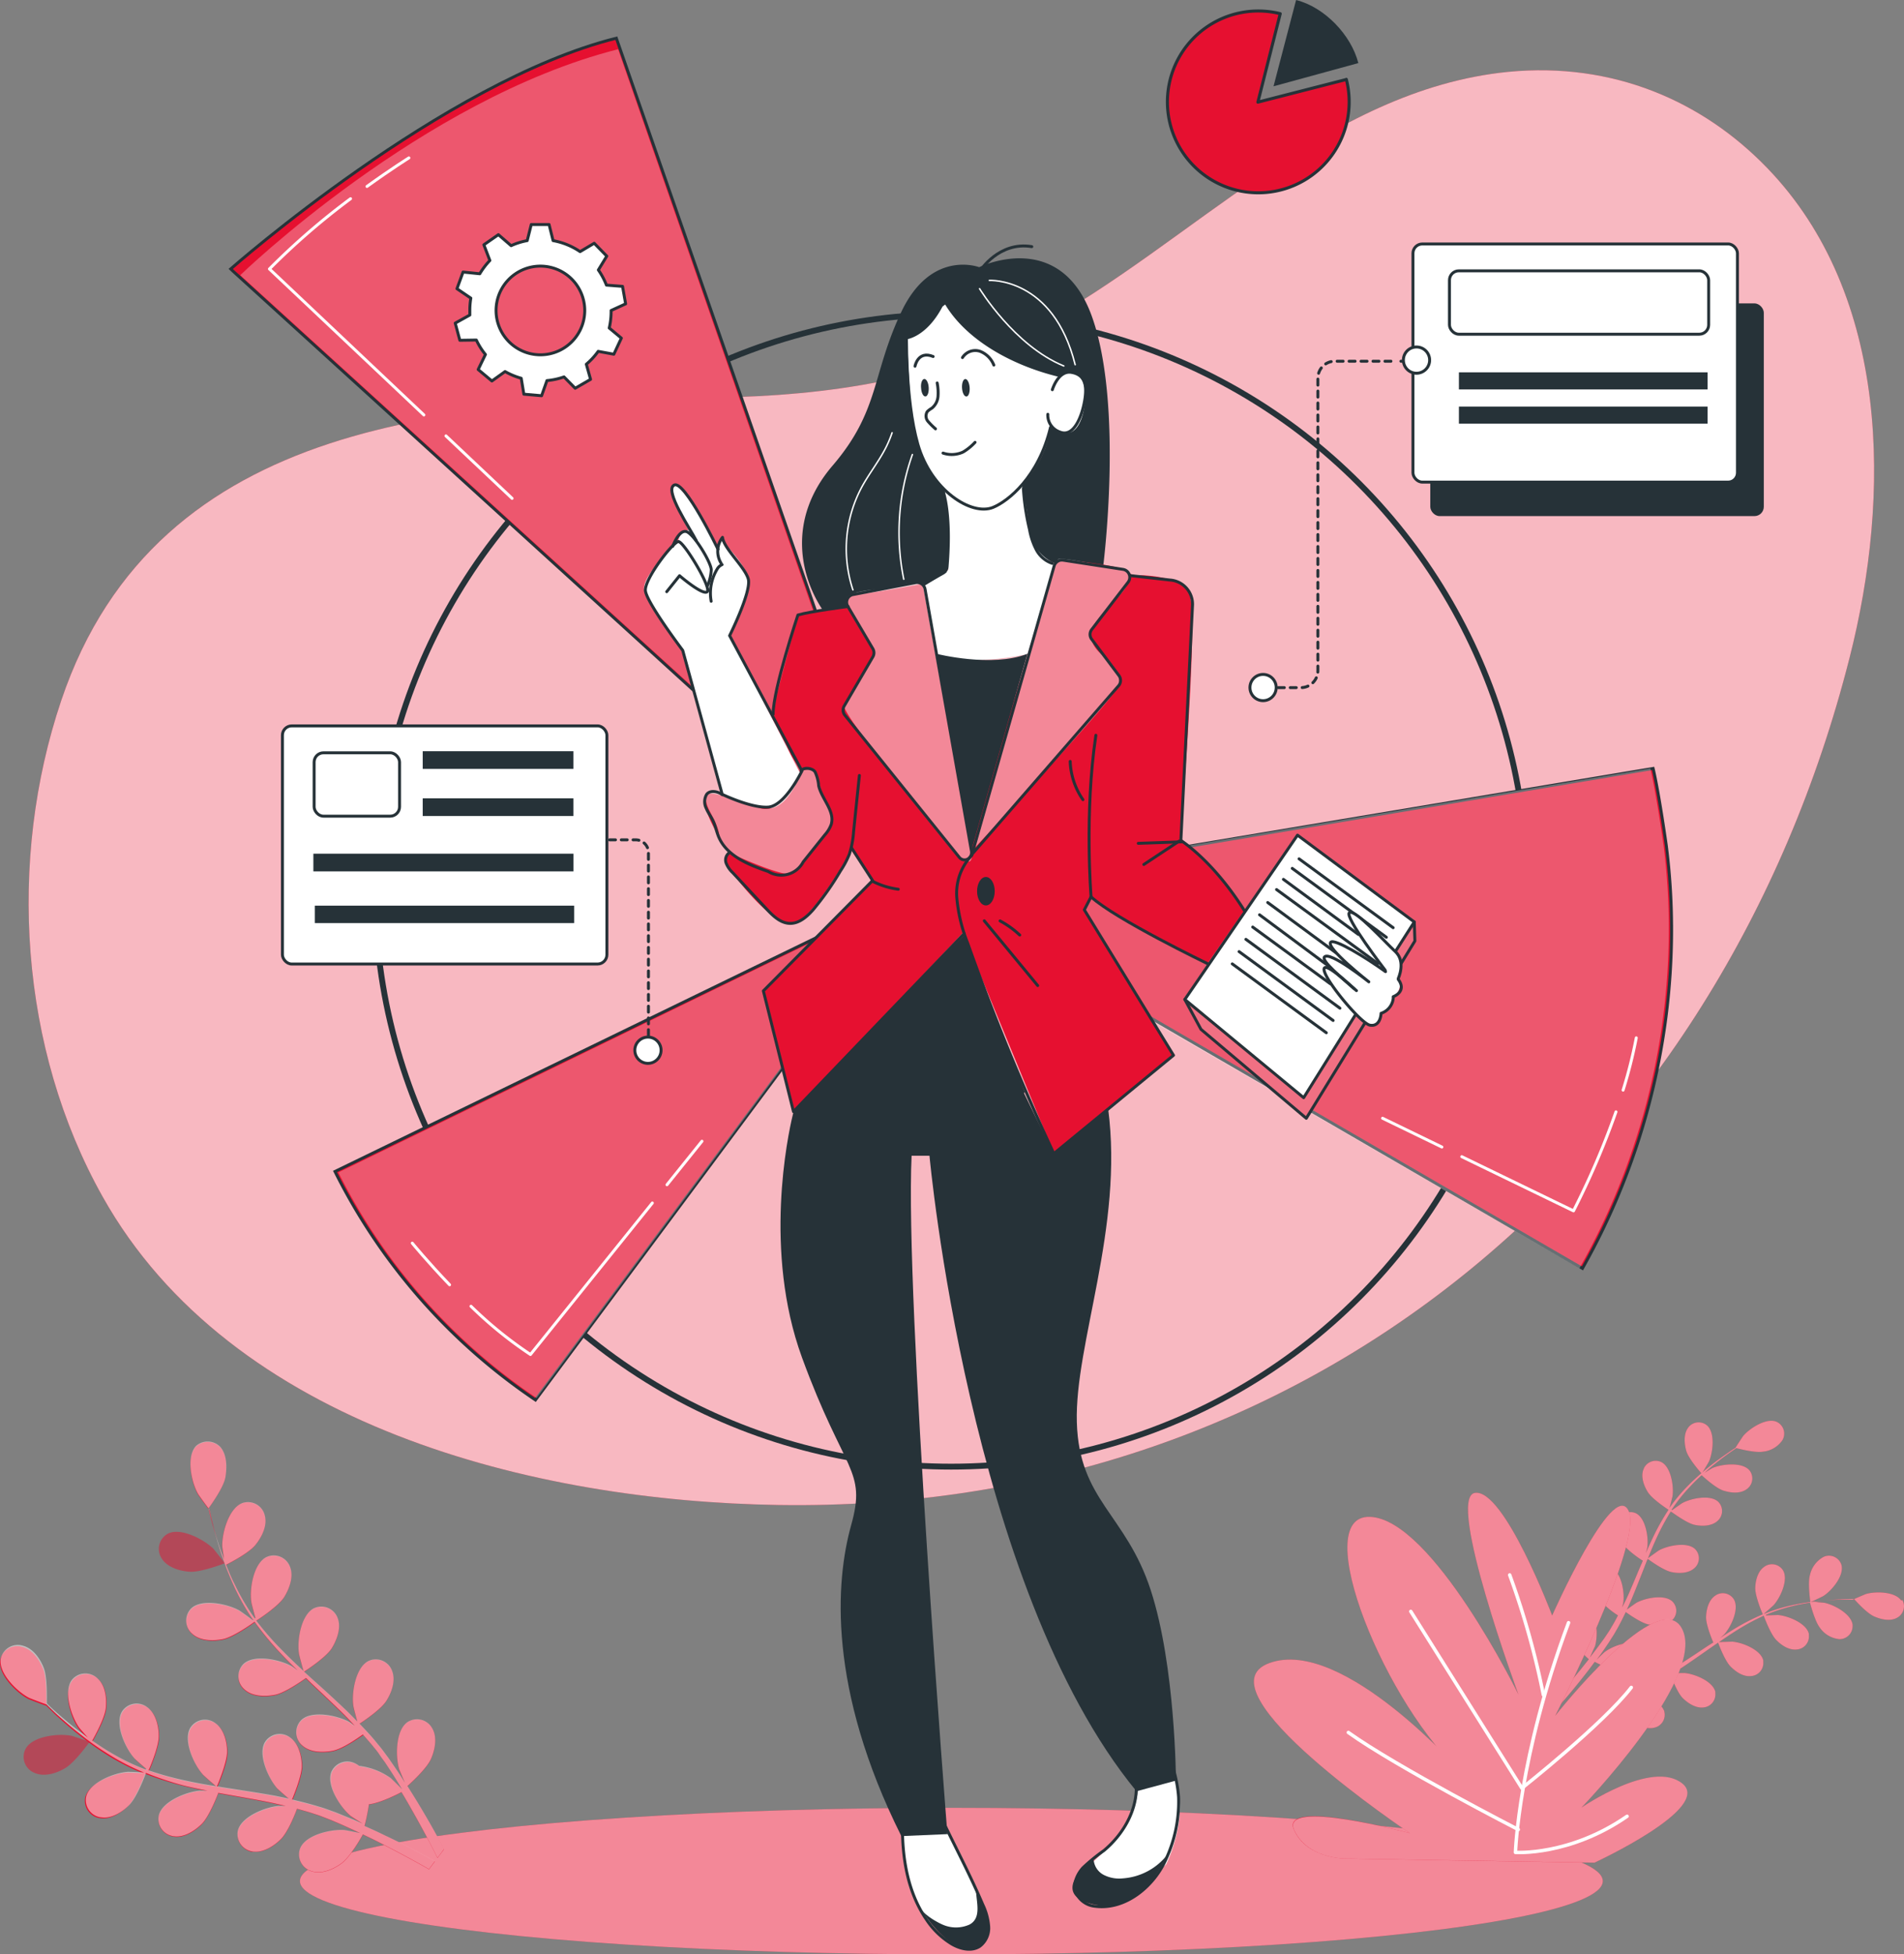 <svg xmlns="http://www.w3.org/2000/svg" width="611.91" height="627.94" viewBox="0 0 611.91 627.94">
  <rect x="0" y="0" width="611.91" height="627.94" fill="#808080" stroke="none"/>
  <g id="Pie_chart-bro" data-name="Pie chart-bro" transform="translate(-61.56 -63.83)">
    <g id="freepik--background-simple--inject-66" transform="translate(70.754 86.415)">
      <path id="Path_3561" data-name="Path 3561" d="M625.922,109.082c-20.687-21.4-49.423-34.073-83.155-30.828C484.274,84,440.774,133.55,391.4,160.175c-31.4,16.939-67.66,22.164-102.918,22.716-82.263,1.46-179.842,5.582-210.768,97.352-17.313,51.418-13.4,111.826,13.3,159.415C132.377,513.4,229.795,537.5,308.245,538.714,477.686,541.359,610.962,429.842,652.45,266.5,665.69,214.531,665.577,150.1,625.922,109.082Z" transform="translate(-67.226 -77.749)" fill="#e61030"/>
      <path id="Path_3562" data-name="Path 3562" d="M625.922,109.082c-20.687-21.4-49.423-34.073-83.155-30.828C484.274,84,440.774,133.55,391.4,160.175c-31.4,16.939-67.66,22.164-102.918,22.716-82.263,1.46-179.842,5.582-210.768,97.352-17.313,51.418-13.4,111.826,13.3,159.415C132.377,513.4,229.795,537.5,308.245,538.714,477.686,541.359,610.962,429.842,652.45,266.5,665.69,214.531,665.577,150.1,625.922,109.082Z" transform="translate(-67.226 -77.749)" fill="#fff" opacity="0.7"/>
    </g>
    <g id="freepik--Floor--inject-66" transform="translate(61.56 520.347)">
      <g id="freepik--floor--inject-66-2" data-name="freepik--floor--inject-66">
        <ellipse id="Ellipse_228" data-name="Ellipse 228" cx="209.356" cy="23.543" rx="209.356" ry="23.543" transform="translate(96.395 124.337)" fill="#e61030"/>
        <ellipse id="Ellipse_229" data-name="Ellipse 229" cx="209.356" cy="23.543" rx="209.356" ry="23.543" transform="translate(96.395 124.337)" fill="#fff" opacity="0.5"/>
        <path id="Path_3563" data-name="Path 3563" d="M481.147,402.9c-2.012-2.921-8.389-2.953-11.358-2.061-.26.1-4.219,1.785-4.17,1.817h-3.245a72.15,72.15,0,0,0-7.318.406,76.008,76.008,0,0,0-8.583,1.282,54.915,54.915,0,0,0-9.346,2.839h-.1c.8-.665,2.969-2.612,3.115-2.758,2.126-2.353,4.868-8.113,3.034-11.2a4.186,4.186,0,0,0-5.776-1.314,3.062,3.062,0,0,0-.373.26c-2.012,1.46-2.742,4.462-2.774,6.815,0,2.677,2.223,7.967,2.434,8.356a71.62,71.62,0,0,0-8.827,4.494c-1.623.99-3.245,2-4.868,3.115.682-.584,1.282-1.136,1.347-1.217,2.109-2.353,4.868-8.113,3.034-11.2a4.186,4.186,0,0,0-5.76-1.33l-.373.26c-2.028,1.46-2.742,4.478-2.791,6.815s1.817,6.961,2.32,8.113l-1.9,1.2c-2.986,2-5.939,3.975-8.908,5.857-1.038.665-2.093,1.282-3.245,1.882.6-.535,1.087-.974,1.152-1.055,2.126-2.353,4.868-8.113,3.067-11.244a4.186,4.186,0,0,0-5.76-1.347,3.356,3.356,0,0,0-.389.276c-2.028,1.477-2.742,4.462-2.791,6.831a26.882,26.882,0,0,0,2.223,7.934c-1.087.6-2.19,1.2-3.245,1.736-.746.341-1.428.7-2.223,1.038l-2.255.941c-1.444.535-2.9,1.136-4.381,1.623-1.006.357-1.947.665-2.856,1.006,1.022-.633,3.05-1.947,3.245-2.061a16.225,16.225,0,0,0,4.592-6.815,6.137,6.137,0,0,0,.665-.633,4.2,4.2,0,0,0-.292-5.939l-.341-.276c-2.969-2.028-8.908.26-11.358,2.19-.146.114-1.623,1.525-2.515,2.434.454-.6.909-1.2,1.363-1.834.909-1.266,1.785-2.547,2.71-3.943.422-.681.876-1.379,1.314-2.061s.844-1.46,1.282-2.19c.957-1.72,1.85-3.5,2.71-5.322,1.1.8,5.062,3.57,7.4,4.008s5.4.454,7.269-1.168a4.186,4.186,0,0,0,.633-5.89l-.308-.341c-2.6-2.434-8.827-1.1-11.6.438-.162.1-2.028,1.412-3.034,2.158.487-1.055,1.022-2.19,1.509-3.326,1.347-3.245,2.661-6.588,3.975-9.914.389-1.022.763-2.044,1.217-3.05.389.292,5.014,3.7,7.626,4.235,2.288.487,5.387.471,7.269-1.168a4.186,4.186,0,0,0,.6-5.906l-.292-.325c-2.58-2.418-8.827-1.087-11.6.438-.195.114-2.872,2.028-3.537,2.547.892-2.223,1.817-4.446,2.807-6.6a76.423,76.423,0,0,1,4.527-8.421c.211,0,5,3.716,7.675,4.267,2.288.487,5.371.471,7.269-1.184a4.2,4.2,0,0,0,.6-5.906,2.633,2.633,0,0,0-.292-.325c-2.58-2.418-8.827-1.087-11.585.454-.195.1-2.239,1.541-3.245,2.255l-.146-.13a52.682,52.682,0,0,1,6-7.529c1.2-1.3,2.418-2.466,3.651-3.586.828.763,4.624,4.2,6.993,4.949s5.306,1.055,7.366-.373a4.2,4.2,0,0,0,1.249-5.809,2.7,2.7,0,0,0-.26-.341c-2.288-2.693-8.664-2.028-11.569-.844-.162,0-1.623.925-2.807,1.623l1.623-1.477c2.044-1.72,4.008-3.245,5.776-4.494.99-.714,1.915-1.347,2.791-1.931,1.2.308,6.068,1.541,8.453,1.152a8.616,8.616,0,0,0,6.36-3.732,4.17,4.17,0,0,0-1.541-5.7l-.422-.211c-3.245-1.33-8.616,2.158-10.644,4.576-.178.227-2.547,3.813-2.482,3.829h0c-.844.519-1.752,1.12-2.726,1.817-1.8,1.249-3.813,2.677-5.89,4.365a78.236,78.236,0,0,0-6.49,5.809,54.669,54.669,0,0,0-6.23,7.464v.114c.357-.974,1.055-3.8,1.087-4.024.47-3.115-.454-9.443-3.635-11a4.2,4.2,0,0,0-5.565,2.028,1.341,1.341,0,0,1-.162.422c-.876,2.336.178,5.241,1.444,7.236,1.412,2.255,6.247,5.4,6.636,5.663a74.927,74.927,0,0,0-4.868,8.616c-.828,1.72-1.622,3.488-2.417,5.289.243-.876.438-1.623.454-1.752.471-3.131-.471-9.443-3.634-11.017a4.2,4.2,0,0,0-5.565,2.028,1.339,1.339,0,0,1-.162.422c-.876,2.336.178,5.241,1.444,7.237s5.338,4.868,6.49,5.533c-.26.7-.584,1.363-.876,2.044-1.379,3.245-2.742,6.6-4.17,9.735-.519,1.12-1.055,2.223-1.623,3.245.211-.763.373-1.428.389-1.509.471-3.131-.471-9.459-3.634-11.017a4.186,4.186,0,0,0-5.565,2.028c0,.146-.13.276-.178.422-.876,2.353.195,5.241,1.444,7.237a25.96,25.96,0,0,0,6.23,5.387c-.568,1.12-1.152,2.223-1.769,3.245-.438.714-.811,1.428-1.282,2.109l-1.33,1.979c-.925,1.249-1.85,2.564-2.775,3.764-.633.844-1.249,1.623-1.882,2.45.519-1.12,1.477-3.326,1.623-3.537.941-3,.974-9.395-1.915-11.358a4.186,4.186,0,0,0-5.793,1.184c-.081.13-.162.26-.227.389-1.233,2.174-.633,5.192.325,7.366s5.144,6.1,5.663,6.49l-3.034,3.813c-3.407,4.121-6.377,7.431-8.486,9.735,0,.1-.146.146-.227.227l1.623,1.817c.13-.146.276-.292.406-.454,2.126-2.337,5.03-5.76,8.356-10.011,1.055-1.33,2.158-2.775,3.245-4.283a45.427,45.427,0,0,0,4.868,2.207,30.374,30.374,0,0,0,1.136,8.307c-1.622.535-3.148,1.038-4.624,1.493-5.095,1.622-9.394,2.677-12.429,3.424h-.357l1.72,2.012c2.985-.8,6.944-1.98,11.7-3.521,1.623-.535,3.342-1.136,5.095-1.8.341.6,3.05,5.452,5.143,7.009s4.689,2.677,7.09,1.979a4.2,4.2,0,0,0,3.018-5.111.563.563,0,0,0-.13-.422c-1.331-3.245-7.545-4.689-10.725-4.462-.178,0-2.19.422-3.44.649l2.142-.795c1.444-.552,2.9-1.12,4.462-1.752l2.223-.99c.763-.325,1.525-.746,2.271-1.12,1.752-.909,3.488-1.9,5.208-2.953.487,1.282,2.239,5.809,3.91,7.48s4.251,3.342,6.717,3.018a4.186,4.186,0,0,0,3.764-4.592,3.244,3.244,0,0,0,0-.422c-.811-3.44-6.75-5.792-9.914-6.036-.195,0-2.5,0-3.748.114,1.006-.633,2.044-1.266,3.067-1.947,2.953-1.963,5.857-4.008,8.794-6.068l2.693-1.866c.162.438,2.158,5.841,4.04,7.707s4.235,3.359,6.717,3.018a4.186,4.186,0,0,0,3.764-4.543,4.018,4.018,0,0,0,0-.47c-.811-3.44-6.75-5.776-9.914-6.02-.227,0-3.521.081-4.348.162,1.979-1.363,3.975-2.71,5.987-3.959a71.278,71.278,0,0,1,8.421-4.543c.081.227,2.125,5.857,4.024,7.788s4.251,3.359,6.734,3.05a4.2,4.2,0,0,0,3.748-4.592,4.081,4.081,0,0,0,0-.438c-.811-3.456-6.75-5.776-9.914-6.036-.195,0-2.693.081-3.894.146v-.211a54.879,54.879,0,0,1,9.167-2.953c1.72-.422,3.391-.714,5.014-.957.276,1.071,1.623,6.036,3.1,7.967a8.632,8.632,0,0,0,6.344,3.764,4.186,4.186,0,0,0,4.235-4.154,4.55,4.55,0,0,0,0-.471c-.438-3.521-6.085-6.49-9.184-7.074-.162,0-1.931-.178-3.245-.26l2.207-.308c2.661-.325,5.127-.454,7.285-.568l3.407-.081c.827.941,4.2,4.64,6.49,5.63s5.176,1.623,7.35.406a4.186,4.186,0,0,0,1.7-5.679Z" transform="translate(129.853 -345.189)" fill="#e61030"/>
        <path id="Path_3564" data-name="Path 3564" d="M420.324,386.863s3.862-1.833,4.1-1.98c2.645-1.623,6.8-6.49,5.89-9.995a4.2,4.2,0,0,0-5.208-2.823l-.422.146a8.794,8.794,0,0,0-4.494,5.857C419.4,380.7,420.324,386.847,420.324,386.863Z" transform="translate(161.504 -328.564)" fill="#e61030"/>
        <path id="Path_3565" data-name="Path 3565" d="M395.771,354.69c.8,2.661,4.949,7.285,4.965,7.285s2.207-3.667,2.32-3.91c1.282-2.9,2.044-9.232-.617-11.585a4.186,4.186,0,0,0-5.906.5,2.871,2.871,0,0,0-.26.357C394.846,349.368,395.138,352.45,395.771,354.69Z" transform="translate(146.174 -345.002)" fill="#e61030"/>
        <g id="Group_322" data-name="Group 322" transform="translate(498.883)" opacity="0.5">
          <path id="Path_3566" data-name="Path 3566" d="M420.324,386.863s3.862-1.833,4.1-1.98c2.645-1.623,6.8-6.49,5.89-9.995a4.2,4.2,0,0,0-5.208-2.823l-.422.146a8.794,8.794,0,0,0-4.494,5.857C419.4,380.7,420.324,386.847,420.324,386.863Z" transform="translate(-337.38 -328.564)" fill="#fff"/>
          <path id="Path_3567" data-name="Path 3567" d="M481.147,402.9c-2.012-2.921-8.389-2.953-11.358-2.061-.26.1-4.219,1.785-4.17,1.817h-3.245a72.15,72.15,0,0,0-7.318.406,76.008,76.008,0,0,0-8.583,1.282,54.915,54.915,0,0,0-9.346,2.839h-.1c.8-.665,2.969-2.612,3.115-2.758,2.126-2.353,4.868-8.113,3.034-11.2a4.186,4.186,0,0,0-5.776-1.314,3.062,3.062,0,0,0-.373.26c-2.012,1.46-2.742,4.462-2.774,6.815,0,2.677,2.223,7.967,2.434,8.356a71.62,71.62,0,0,0-8.827,4.494c-1.623.99-3.245,2-4.868,3.115.682-.584,1.282-1.136,1.347-1.217,2.109-2.353,4.868-8.113,3.034-11.2a4.186,4.186,0,0,0-5.76-1.33l-.373.26c-2.028,1.46-2.742,4.478-2.791,6.815s1.817,6.961,2.32,8.113l-1.9,1.2c-2.986,2-5.939,3.975-8.908,5.857-1.038.665-2.093,1.282-3.245,1.882.6-.535,1.087-.974,1.152-1.055,2.126-2.353,4.868-8.113,3.067-11.244a4.186,4.186,0,0,0-5.76-1.347,3.356,3.356,0,0,0-.389.276c-2.028,1.477-2.742,4.462-2.791,6.831a26.882,26.882,0,0,0,2.223,7.934c-1.087.6-2.19,1.2-3.245,1.736-.746.341-1.428.7-2.223,1.038l-2.255.941c-1.444.535-2.9,1.136-4.381,1.623-1.006.357-1.947.665-2.856,1.006,1.022-.633,3.05-1.947,3.245-2.061a16.225,16.225,0,0,0,4.592-6.815,6.137,6.137,0,0,0,.665-.633,4.2,4.2,0,0,0-.292-5.939l-.341-.276c-2.969-2.028-8.908.26-11.358,2.19-.146.114-1.623,1.525-2.515,2.434.454-.6.909-1.2,1.363-1.834.909-1.266,1.785-2.547,2.71-3.943.422-.681.876-1.379,1.314-2.061s.844-1.46,1.282-2.19c.957-1.72,1.85-3.5,2.71-5.322,1.1.8,5.062,3.57,7.4,4.008s5.4.454,7.269-1.168a4.186,4.186,0,0,0,.633-5.89l-.308-.341c-2.6-2.434-8.827-1.1-11.6.438-.162.1-2.028,1.412-3.034,2.158.487-1.055,1.022-2.19,1.509-3.326,1.347-3.245,2.661-6.588,3.975-9.914.389-1.022.763-2.044,1.217-3.05.389.292,5.014,3.7,7.626,4.235,2.288.487,5.387.471,7.269-1.168a4.186,4.186,0,0,0,.6-5.906l-.292-.325c-2.58-2.418-8.827-1.087-11.6.438-.195.114-2.872,2.028-3.537,2.547.892-2.223,1.817-4.446,2.807-6.6a76.423,76.423,0,0,1,4.527-8.421c.211,0,5,3.716,7.675,4.267,2.288.487,5.371.471,7.269-1.184a4.2,4.2,0,0,0,.6-5.906,2.633,2.633,0,0,0-.292-.325c-2.58-2.418-8.827-1.087-11.585.454-.195.1-2.239,1.541-3.245,2.255l-.146-.13a52.682,52.682,0,0,1,6-7.529c1.2-1.3,2.418-2.466,3.651-3.586.828.763,4.624,4.2,6.993,4.949s5.306,1.055,7.366-.373a4.2,4.2,0,0,0,1.249-5.809,2.7,2.7,0,0,0-.26-.341c-2.288-2.693-8.664-2.028-11.569-.844-.162,0-1.623.925-2.807,1.623l1.623-1.477c2.044-1.72,4.008-3.245,5.776-4.494.99-.714,1.915-1.347,2.791-1.931,1.2.308,6.068,1.541,8.453,1.152a8.616,8.616,0,0,0,6.36-3.732,4.17,4.17,0,0,0-1.541-5.7l-.422-.211c-3.245-1.33-8.616,2.158-10.644,4.576-.178.227-2.547,3.813-2.482,3.829h0c-.844.519-1.752,1.12-2.726,1.817-1.8,1.249-3.813,2.677-5.89,4.365a78.236,78.236,0,0,0-6.49,5.809,54.669,54.669,0,0,0-6.23,7.464v.114c.357-.974,1.055-3.8,1.087-4.024.47-3.115-.454-9.443-3.635-11a4.2,4.2,0,0,0-5.565,2.028,1.341,1.341,0,0,1-.162.422c-.876,2.336.178,5.241,1.444,7.236,1.412,2.255,6.247,5.4,6.636,5.663a74.927,74.927,0,0,0-4.868,8.616c-.828,1.72-1.622,3.488-2.417,5.289.243-.876.438-1.623.454-1.752.471-3.131-.471-9.443-3.634-11.017a4.2,4.2,0,0,0-5.565,2.028,1.339,1.339,0,0,1-.162.422c-.876,2.336.178,5.241,1.444,7.237s5.338,4.868,6.49,5.533c-.26.7-.584,1.363-.876,2.044-1.379,3.245-2.742,6.6-4.17,9.735-.519,1.12-1.055,2.223-1.623,3.245.211-.763.373-1.428.389-1.509.471-3.131-.471-9.459-3.634-11.017a4.186,4.186,0,0,0-5.565,2.028c0,.146-.13.276-.178.422-.876,2.353.195,5.241,1.444,7.237a25.96,25.96,0,0,0,6.23,5.387c-.568,1.12-1.152,2.223-1.769,3.245-.438.714-.811,1.428-1.282,2.109l-1.33,1.979c-.925,1.249-1.85,2.564-2.775,3.764-.633.844-1.249,1.623-1.882,2.45.519-1.12,1.477-3.326,1.623-3.537.941-3,.974-9.395-1.915-11.358a4.186,4.186,0,0,0-5.793,1.184c-.081.13-.162.26-.227.389-1.233,2.174-.633,5.192.325,7.366s5.144,6.1,5.663,6.49l-3.034,3.813c-3.407,4.121-6.377,7.431-8.486,9.735,0,.1-.146.146-.227.227l1.623,1.817c.13-.146.276-.292.406-.454,2.126-2.337,5.03-5.76,8.356-10.011,1.055-1.33,2.158-2.775,3.245-4.283a45.427,45.427,0,0,0,4.868,2.207,30.374,30.374,0,0,0,1.136,8.307c-1.622.535-3.148,1.038-4.624,1.493-5.095,1.622-9.394,2.677-12.429,3.424h-.357l1.72,2.012c2.985-.8,6.944-1.98,11.7-3.521,1.623-.535,3.342-1.136,5.095-1.8.341.6,3.05,5.452,5.143,7.009s4.689,2.677,7.09,1.979a4.2,4.2,0,0,0,3.018-5.111.563.563,0,0,0-.13-.422c-1.331-3.245-7.545-4.689-10.725-4.462-.178,0-2.19.422-3.44.649l2.142-.795c1.444-.552,2.9-1.12,4.462-1.752l2.223-.99c.763-.325,1.525-.746,2.271-1.12,1.752-.909,3.488-1.9,5.208-2.953.487,1.282,2.239,5.809,3.91,7.48s4.251,3.342,6.717,3.018a4.186,4.186,0,0,0,3.764-4.592,3.244,3.244,0,0,0,0-.422c-.811-3.44-6.75-5.792-9.914-6.036-.195,0-2.5,0-3.748.114,1.006-.633,2.044-1.266,3.067-1.947,2.953-1.963,5.857-4.008,8.794-6.068l2.693-1.866c.162.438,2.158,5.841,4.04,7.707s4.235,3.359,6.717,3.018a4.186,4.186,0,0,0,3.764-4.543,4.018,4.018,0,0,0,0-.47c-.811-3.44-6.75-5.776-9.914-6.02-.227,0-3.521.081-4.348.162,1.979-1.363,3.975-2.71,5.987-3.959a71.278,71.278,0,0,1,8.421-4.543c.081.227,2.125,5.857,4.024,7.788s4.251,3.359,6.734,3.05a4.2,4.2,0,0,0,3.748-4.592,4.081,4.081,0,0,0,0-.438c-.811-3.456-6.75-5.776-9.914-6.036-.195,0-2.693.081-3.894.146v-.211a54.879,54.879,0,0,1,9.167-2.953c1.72-.422,3.391-.714,5.014-.957.276,1.071,1.623,6.036,3.1,7.967a8.632,8.632,0,0,0,6.344,3.764,4.186,4.186,0,0,0,4.235-4.154,4.55,4.55,0,0,0,0-.471c-.438-3.521-6.085-6.49-9.184-7.074-.162,0-1.931-.178-3.245-.26l2.207-.308c2.661-.325,5.127-.454,7.285-.568l3.407-.081c.827.941,4.2,4.64,6.49,5.63s5.176,1.623,7.35.406a4.186,4.186,0,0,0,1.7-5.679Z" transform="translate(-369.03 -345.189)" fill="#fff"/>
          <path id="Path_3568" data-name="Path 3568" d="M395.771,354.69c.8,2.661,4.949,7.285,4.965,7.285s2.207-3.667,2.32-3.91c1.282-2.9,2.044-9.232-.617-11.585a4.186,4.186,0,0,0-5.906.5,2.871,2.871,0,0,0-.26.357C394.846,349.368,395.138,352.45,395.771,354.69Z" transform="translate(-352.709 -345.002)" fill="#fff"/>
        </g>
        <path id="Path_3569" data-name="Path 3569" d="M405.775,398.87s-15.447-40.856-24.825-39.4,14,64.8,14,64.8-27.68-56.464-47.751-57.1,5.419,61.657,30.2,82.879c0,0-38.779-44.539-62.5-35.907s45.172,54.663,45.172,54.663S318.385,457.46,322.75,467.6,341.036,477,341.036,477l78.3,1.3s38.049-17.523,28.265-25.425-32.451,7.74-32.451,7.74,39.476-40.872,32.613-56.9-41.018,27.389-41.018,27.389,28.573-55.864,23.527-65.973S405.775,398.87,405.775,398.87Z" transform="translate(93.059 -336.32)" fill="#e61030"/>
        <path id="Path_3570" data-name="Path 3570" d="M405.775,398.87s-15.447-40.856-24.825-39.4,14,64.8,14,64.8-27.68-56.464-47.751-57.1,5.419,61.657,30.2,82.879c0,0-38.779-44.539-62.5-35.907s45.172,54.663,45.172,54.663-41.991-11.358-37.2-.99c4.592,9.995,18.189,9.167,18.189,9.167l78.3,1.3s38.049-17.523,28.265-25.425-32.451,7.74-32.451,7.74,39.476-40.872,32.613-56.9-41.034,27.389-41.034,27.389,28.573-55.864,23.527-65.973S405.775,398.87,405.775,398.87Z" transform="translate(93.059 -336.32)" fill="#fff" opacity="0.5"/>
        <path id="Path_3571" data-name="Path 3571" d="M378.8,385.16c-16.1,43.03-17.069,73.809-17.069,73.809s17.377,1.2,35.874-11.6" transform="translate(125.308 -320.306)" fill="none" stroke="#fff" stroke-linecap="round" stroke-linejoin="round" stroke-width="1.114"/>
        <path id="Path_3572" data-name="Path 3572" d="M371.412,414.229A260.07,260.07,0,0,0,360.59,375.71" transform="translate(124.599 -326.189)" fill="none" stroke="#fff" stroke-linecap="round" stroke-linejoin="round" stroke-width="1.114"/>
        <path id="Path_3573" data-name="Path 3573" d="M341,382.93l35.7,56.789s26.09-20.606,35.161-32.37" transform="translate(112.403 -321.694)" fill="none" stroke="#fff" stroke-linecap="round" stroke-linejoin="round" stroke-width="1.114"/>
        <path id="Path_3574" data-name="Path 3574" d="M383.245,438.085S344.3,418.112,328.63,406.9" transform="translate(104.702 -306.772)" fill="none" stroke="#fff" stroke-linecap="round" stroke-linejoin="round" stroke-width="1.114"/>
        <path id="Path_3575" data-name="Path 3575" d="M124.547,350.832c-3.245,3.456-1.428,11.78.665,15.414.178.325,3.521,4.949,3.57,4.868h.1c.292,1.363.584,2.71.957,4.251.714,2.807,1.623,5.955,2.661,9.362a103.566,103.566,0,0,0,4.17,10.79A72.9,72.9,0,0,0,143,406.761a.664.664,0,0,1,0,.146c-1.087-.86-4.219-3.1-4.494-3.245-3.651-2.077-11.958-3.894-15.414-.681a5.582,5.582,0,0,0,0,7.9l.422.373c2.482,2.19,6.588,2.255,9.735,1.623,3.472-.7,9.735-5.225,10.173-5.582a96.421,96.421,0,0,0,8.4,10.141c1.752,1.85,3.57,3.683,5.419,5.5-.957-.714-1.833-1.33-1.963-1.4-3.683-2.061-11.958-3.894-15.414-.681a5.565,5.565,0,0,0-.1,7.869l.454.406c2.5,2.207,6.588,2.255,9.735,1.623s8.47-4.381,9.9-5.387L162,427.448c3.44,3.245,6.912,6.49,10.173,9.735,1.168,1.152,2.272,2.353,3.342,3.537-.86-.633-1.623-1.136-1.623-1.2-3.651-2.061-11.958-3.894-15.414-.681a5.565,5.565,0,0,0-.081,7.869l.454.406c2.482,2.207,6.588,2.255,9.735,1.623s7.967-4.008,9.735-5.208c1.1,1.249,2.19,2.5,3.245,3.748.681.876,1.379,1.623,2.012,2.6s1.249,1.769,1.866,2.645c1.152,1.72,2.32,3.5,3.391,5.225.73,1.136,1.412,2.288,2.109,3.424-1.136-1.168-3.424-3.424-3.635-3.586a21.71,21.71,0,0,0-10.173-3.959,6.359,6.359,0,0,0-1.038-.681,5.6,5.6,0,0,0-7.626,2.077,3.1,3.1,0,0,0-.26.519c-1.736,4.381,2.921,11.455,6.166,14.149.195.162,2.466,1.623,3.878,2.5l-2.791-1.233-5.89-2.4-3.05-1.1c-1.022-.389-2.126-.681-3.245-1.022-2.5-.746-5.079-1.379-7.723-2.012.665-1.623,3.148-7.658,3.132-10.774s-.99-7.123-3.667-9.086a5.549,5.549,0,0,0-7.8.909c-.13.162-.243.341-.357.5-2.418,4.073,1.152,11.763,3.943,14.911.178.195,2.434,2.223,3.7,3.245-1.623-.325-3.132-.665-4.738-.974-4.64-.827-9.346-1.623-14.035-2.272-1.444-.211-2.888-.471-4.316-.681.26-.6,3.342-7.61,3.245-11.131,0-3.132-.974-7.123-3.651-9.1a5.565,5.565,0,0,0-7.821.925,5.461,5.461,0,0,0-.341.5c-2.418,4.056,1.136,11.763,3.943,14.895.146.276,3.456,3.164,4.316,3.862-3.148-.5-6.279-1.055-9.362-1.72a100.613,100.613,0,0,1-12.3-3.375c.13-.276,3.359-7.577,3.245-11.163,0-3.131-.974-7.139-3.651-9.1a5.565,5.565,0,0,0-7.8.909c-.13.162-.243.341-.357.5-2.4,4.073,1.152,11.78,3.959,14.911.114.243,2.661,2.434,3.845,3.472l-.13.227a71.9,71.9,0,0,1-11.52-5.6c-2.028-1.184-3.927-2.482-5.7-3.7.73-1.3,4.073-7.253,4.381-10.514s-.195-7.188-2.629-9.443a5.565,5.565,0,0,0-7.886,0,2.515,2.515,0,0,0-.389.438c-3.067,3.91-.471,12.023,1.963,15.4.1.211,1.623,1.947,2.823,3.245l-2.418-1.752c-2.839-2.126-5.322-4.251-7.512-6.166-1.233-1.087-2.3-2.093-3.245-3.067,0-1.623.227-8.291-.974-11.277s-3.456-6.312-6.717-7.155a5.565,5.565,0,0,0-6.961,3.683,3.844,3.844,0,0,0-.146.584c-.763,4.641,5.338,10.563,9.07,12.477.325.162,5.663,2.19,5.63,2.125V434l3.083,3.034c2.126,1.915,4.592,4.154,7.4,6.344a97.781,97.781,0,0,0,9.411,6.685,74.02,74.02,0,0,0,11.374,5.792h.146c-1.379-.1-5.241-.292-5.533-.227-4.186.308-12.1,3.359-13.24,7.918a5.614,5.614,0,0,0,4.316,6.636l.568.081c3.245.471,6.734-1.752,8.956-3.975,2.5-2.5,5.192-9.735,5.387-10.319a99.635,99.635,0,0,0,12.494,3.959c2.5.6,5.03,1.12,7.561,1.623h-2.4c-4.2.292-12.12,3.359-13.24,7.934a5.582,5.582,0,0,0,4.3,6.62,1.2,1.2,0,0,1,.568.1c3.245.471,6.734-1.769,8.956-3.991s4.722-8.34,5.289-9.946l2.937.535c4.689.828,9.378,1.623,13.938,2.564,1.623.325,3.245.714,4.754,1.087h-2.093c-4.186.292-12.12,3.359-13.224,7.918a5.6,5.6,0,0,0,4.3,6.636h.568c3.245.471,6.734-1.752,8.956-3.975s4.43-7.756,5.176-9.735c1.623.438,3.245.876,4.738,1.363,1.038.357,2.061.633,3.083,1.055l3.034,1.168c1.931.811,3.878,1.623,5.711,2.5,1.266.568,2.482,1.136,3.7,1.72-1.623-.357-4.738-.957-5.014-.974-4.2-.341-12.494,1.477-14.246,5.89a5.549,5.549,0,0,0,3.245,7.172l.584.178c3.245.957,6.928-.714,9.459-2.564,2.775-2.044,6.49-8.486,6.863-9.281,2,.957,3.991,1.882,5.793,2.839,6.344,3.245,11.5,6.085,15.09,8.113l.357.211,1.915-2.564-.714-.406c-3.667-2.012-8.94-4.868-15.414-7.918-2.028-.99-4.235-1.98-6.49-2.985a64.01,64.01,0,0,0,1.412-6.977c3.553-.325,9.735-3.5,10.449-3.91,1.168,1.915,2.272,3.781,3.245,5.565,3.521,6.149,6.247,11.358,8.113,15.138l.211.422,2.109-2.823c-1.9-3.651-4.592-8.5-8-14.149-1.152-1.947-2.434-4.008-3.781-6.1.7-.6,6.182-5.517,7.561-8.664,1.266-2.872,2.093-6.88.5-9.735a5.582,5.582,0,0,0-7.5-2.45l-.535.308c-3.862,2.677-3.878,11.163-2.661,15.2.114.211,1.152,2.726,1.833,4.283-.552-.844-1.071-1.623-1.623-2.564-1.136-1.72-2.32-3.424-3.586-5.241l-1.947-2.628c-.617-.876-1.4-1.72-2.109-2.612-1.623-2.012-3.472-3.959-5.338-5.906,1.525-.974,6.847-4.592,8.551-7.237s3.115-6.49,1.963-9.605a5.565,5.565,0,0,0-7.009-3.553q-.3.1-.584.227c-4.235,2.061-5.549,10.417-4.868,14.6,0,.26.811,3.245,1.249,4.868-1.12-1.136-2.239-2.3-3.407-3.44-3.407-3.245-6.944-6.49-10.465-9.638l-3.245-2.937c.535-.357,6.961-4.511,8.875-7.48,1.623-2.629,3.115-6.49,1.963-9.589a5.549,5.549,0,0,0-7.042-3.553,3.851,3.851,0,0,0-.552.211c-4.235,2.077-5.549,10.417-4.868,14.6,0,.325,1.152,4.543,1.477,5.614-2.353-2.174-4.673-4.365-6.863-6.62a97.967,97.967,0,0,1-8.356-9.589c.276-.146,6.993-4.462,8.94-7.512,1.623-2.629,3.115-6.49,1.963-9.605a5.565,5.565,0,0,0-7.042-3.537l-.552.211c-4.235,2.061-5.549,10.417-4.868,14.6,0,.292.876,3.488,1.314,5.014l-.243.13a72.242,72.242,0,0,1-6.49-11.017,66.133,66.133,0,0,1-2.726-6.231c1.33-.681,7.383-3.829,9.427-6.393s3.829-6.1,3.034-9.33a5.565,5.565,0,0,0-6.587-4.3l-.6.162c-4.446,1.623-6.652,9.735-6.49,13.938,0,.243.341,2.547.584,4.2-.357-.925-.73-1.882-1.055-2.758-1.184-3.359-2.061-6.49-2.856-9.3-.422-1.623-.763-3.034-1.087-4.381.957-1.347,4.868-6.815,5.387-9.946s.584-7.172-1.623-9.735A5.582,5.582,0,0,0,124.547,350.832Z" transform="translate(-61.56 -342.588)" fill="#e61030"/>
        <g id="Group_323" data-name="Group 323" transform="translate(0.181 6.645)" opacity="0.5">
          <path id="Path_3576" data-name="Path 3576" d="M114.244,377.265s-3.5-4.494-3.764-4.738c-3.034-2.937-10.514-6.912-14.6-4.738a5.565,5.565,0,0,0-2.142,7.594c.1.162.195.341.308.5,1.833,2.758,5.76,3.91,8.892,4.105C106.52,380.251,114.244,377.265,114.244,377.265Z" transform="translate(-42.156 -338.153)" fill="#e61030"/>
          <path id="Path_3577" data-name="Path 3577" d="M124.478,350.721c-3.245,3.456-1.428,11.78.681,15.414.162.325,3.521,4.949,3.57,4.868h0c.292,1.363.584,2.71.957,4.251.714,2.807,1.623,5.955,2.661,9.378a103.407,103.407,0,0,0,4.186,10.774,71.571,71.571,0,0,0,6.328,11.244.585.585,0,0,1,0,.146c-1.087-.86-4.2-3.1-4.478-3.245-3.667-2.061-11.958-3.894-15.414-.681a5.581,5.581,0,0,0,0,7.9l.422.373c2.5,2.19,6.588,2.255,9.735,1.623,3.472-.7,9.735-5.225,10.173-5.581a100.6,100.6,0,0,0,8.4,10.141c1.752,1.866,3.57,3.683,5.436,5.5-.974-.714-1.85-1.33-1.979-1.4-3.667-2.061-11.958-3.894-15.414-.681a5.565,5.565,0,0,0,0,7.869,5.2,5.2,0,0,0,.438.406c2.5,2.207,6.6,2.255,9.735,1.623s8.486-4.381,9.914-5.387c.714.681,1.412,1.4,2.142,2.077,3.44,3.245,6.912,6.49,10.173,9.735,1.152,1.152,2.255,2.353,3.342,3.537l-1.7-1.2c-3.667-2.061-11.958-3.894-15.414-.681a5.565,5.565,0,0,0-.1,7.869l.454.406c2.5,2.207,6.588,2.255,9.735,1.623s7.967-4.024,9.638-5.225c1.1,1.249,2.207,2.5,3.245,3.748.681.876,1.379,1.623,2.012,2.6s1.249,1.769,1.882,2.645c1.136,1.72,2.32,3.5,3.391,5.225.714,1.136,1.412,2.288,2.109,3.424-1.136-1.168-3.44-3.424-3.634-3.586a21.873,21.873,0,0,0-10.19-3.959,5.37,5.37,0,0,0-1.038-.665,5.582,5.582,0,0,0-7.626,2.061,5.151,5.151,0,0,0-.26.519c-1.736,4.381,2.937,11.455,6.182,14.149.178.162,2.45,1.622,3.878,2.5l-2.807-1.233-5.874-2.4-3.067-1.1c-1.006-.389-2.126-.665-3.245-1.022-2.5-.746-5.079-1.379-7.707-2.012.649-1.623,3.132-7.658,3.115-10.757s-.974-7.139-3.651-9.1a5.582,5.582,0,0,0-7.821.909c-.13.162-.243.341-.357.5-2.4,4.073,1.168,11.763,3.959,14.911.178.195,2.434,2.223,3.683,3.245-1.623-.324-3.132-.665-4.738-.974-4.624-.828-9.33-1.541-14.035-2.272-1.444-.211-2.872-.454-4.3-.681.26-.6,3.245-7.61,3.245-11.131,0-3.131-.974-7.123-3.651-9.1a5.549,5.549,0,0,0-7.8.925,5.607,5.607,0,0,0-.357.5c-2.4,4.056,1.152,11.763,3.959,14.911.13.26,3.456,3.148,4.316,3.845-3.245-.5-6.3-1.055-9.378-1.72a100.6,100.6,0,0,1-12.3-3.375c.13-.276,3.375-7.577,3.245-11.163,0-3.132-.974-7.123-3.651-9.1a5.565,5.565,0,0,0-7.821.925,3.245,3.245,0,0,0-.341.487c-2.418,4.073,1.136,11.78,3.943,14.911.13.243,2.661,2.434,3.862,3.472l-.146.227a71.74,71.74,0,0,1-11.5-5.6c-2.028-1.185-3.927-2.483-5.7-3.7.73-1.282,4.056-7.253,4.365-10.514s-.178-7.188-2.629-9.443a5.582,5.582,0,0,0-7.886,0c-.13.13-.26.292-.389.438-2.823,3.78-.13,11.828,2.288,15.268.114.195,1.623,1.931,2.839,3.245l-2.418-1.769c-2.856-2.126-5.322-4.251-7.512-6.149-1.233-1.1-2.32-2.109-3.245-3.067,0-1.623.211-8.307-.974-11.358s-3.472-6.312-6.717-7.155a5.582,5.582,0,0,0-6.977,3.683l-.146.584c-.746,4.64,5.338,10.563,9.086,12.477.308.162,5.646,2.207,5.614,2.126v-.081c.974.99,2,1.979,3.067,3.034,2.126,1.915,4.592,4.154,7.415,6.344a93.182,93.182,0,0,0,9.411,6.685,73.14,73.14,0,0,0,11.488,5.906h.146c-1.379-.1-5.241-.292-5.517-.227-4.2.308-12.12,3.359-13.24,7.934a5.582,5.582,0,0,0,4.3,6.62l.584.081c3.245.471,6.734-1.752,8.94-3.975,2.515-2.5,5.192-9.735,5.387-10.319a99.05,99.05,0,0,0,12.2,4.073c2.482.6,5.014,1.12,7.545,1.623h-2.4c-4.186.308-12.1,3.359-13.224,7.934a5.565,5.565,0,0,0,4.284,6.62,3.67,3.67,0,0,0,.584.1c3.245.471,6.734-1.769,8.956-3.991s4.705-8.34,5.289-9.946l2.937.535c4.673.828,9.362,1.623,13.921,2.564,1.623.341,3.245.73,4.754,1.087h-2.093c-4.186.292-12.1,3.359-13.224,7.918a5.6,5.6,0,0,0,4.3,6.636l.568.1c3.245.454,6.75-1.769,8.956-3.991s4.446-7.756,5.176-9.735c1.623.438,3.245.876,4.738,1.363,1.038.357,2.061.633,3.1,1.055l3.034,1.168c1.915.811,3.862,1.623,5.7,2.5,1.282.568,2.5,1.152,3.716,1.72-1.623-.341-4.754-.957-5.03-.973-4.186-.341-12.477,1.476-14.246,5.89a5.565,5.565,0,0,0,3.245,7.172l.584.195c3.245.941,6.928-.73,9.459-2.58,2.791-2.044,6.49-8.486,6.863-9.281,2.012.957,3.991,1.9,5.792,2.839,6.36,3.245,11.52,6.085,15.09,8.113l.373.211,1.9-2.564-.714-.406c-3.667-2.012-8.94-4.868-15.414-7.9-2.028-1.006-4.235-2-6.49-3a63.276,63.276,0,0,0,1.412-6.977c3.553-.325,9.735-3.5,10.465-3.91,1.152,1.915,2.255,3.78,3.245,5.565,3.521,6.149,6.231,11.358,8.113,15.138l.227.422,2.093-2.823c-1.9-3.651-4.576-8.5-7.983-14.149-1.168-1.947-2.45-4.008-3.781-6.1.681-.6,6.166-5.517,7.545-8.664,1.282-2.872,2.093-6.88.5-9.735a5.565,5.565,0,0,0-7.5-2.434,3.238,3.238,0,0,0-.519.292c-3.878,2.677-3.878,11.163-2.661,15.2.114.211,1.136,2.726,1.817,4.284L190,456.332c-1.136-1.72-2.32-3.424-3.57-5.241l-1.947-2.628c-.633-.876-1.4-1.72-2.109-2.612-1.623-2.012-3.472-3.959-5.338-5.906,1.509-.973,6.831-4.592,8.551-7.237s3.115-6.49,1.963-9.605a5.582,5.582,0,0,0-7.026-3.553l-.568.227c-4.235,2.061-5.565,10.417-4.868,14.6,0,.26.8,3.245,1.233,4.868-1.12-1.136-2.223-2.3-3.407-3.44-3.407-3.245-6.928-6.49-10.465-9.638l-3.245-2.937c.535-.357,6.977-4.511,8.875-7.48,1.623-2.629,3.115-6.49,1.98-9.589a5.565,5.565,0,0,0-7.042-3.553l-.568.211c-4.219,2.077-5.549,10.417-4.868,14.6,0,.325,1.152,4.543,1.477,5.614-2.336-2.174-4.657-4.365-6.847-6.62a93.813,93.813,0,0,1-8.356-9.589c.26-.146,6.977-4.462,8.94-7.512,1.623-2.629,3.115-6.49,1.963-9.605a5.581,5.581,0,0,0-7.058-3.537l-.535.211c-4.235,2.061-5.565,10.417-4.868,14.6,0,.292.876,3.5,1.3,5.03l-.227.114a72.336,72.336,0,0,1-6.49-11.017c-1.071-2.093-1.915-4.186-2.726-6.23,1.33-.682,7.4-3.829,9.443-6.393s3.829-6.1,3.018-9.33a5.549,5.549,0,0,0-6.588-4.284,4.12,4.12,0,0,0-.6.162c-4.43,1.623-6.636,9.735-6.49,13.921,0,.243.341,2.547.584,4.219-.341-.941-.714-1.9-1.038-2.775-1.2-3.359-2.077-6.49-2.856-9.3-.422-1.623-.779-3.018-1.087-4.381.957-1.347,4.868-6.815,5.387-9.946s.568-7.172-1.623-9.735A5.6,5.6,0,0,0,124.478,350.721Z" transform="translate(-61.671 -349.285)" fill="#fff"/>
          <path id="Path_3578" data-name="Path 3578" d="M79.48,418.119c3.245-1.817,7.983-8.551,8-8.551s-5.436-1.785-5.76-1.882c-4.154-.86-12.575,0-14.846,4.154a5.549,5.549,0,0,0,2.353,7.5l.568.26C72.86,420.942,76.771,419.741,79.48,418.119Z" transform="translate(-58.827 -313.115)" fill="#e61030"/>
        </g>
      </g>
    </g>
    <g id="freepik--Stats--inject-66" transform="translate(135.71 63.83)">
      <circle id="Ellipse_230" data-name="Ellipse 230" cx="185.148" cy="185.148" r="185.148" transform="translate(46.388 100.938)" fill="none" stroke="#263238" stroke-linecap="round" stroke-linejoin="round" stroke-width="1.888"/>
      <g id="freepik--stats--inject-66-2" data-name="freepik--stats--inject-66" transform="translate(0 12.266)">
        <path id="Path_3579" data-name="Path 3579" d="M314.372,240,192.341,403.974a192.012,192.012,0,0,1-64.431-73.42Z" transform="translate(-94.405 33.577)" fill="#e61030" stroke="#263238" stroke-miterlimit="10" stroke-width="0.944"/>
        <path id="Path_3580" data-name="Path 3580" d="M312.868,240.74l-120.6,162.141A189.838,189.838,0,0,1,128.58,330.4Z" transform="translate(-93.987 34.037)" fill="#fff" opacity="0.3"/>
        <line id="Line_39" data-name="Line 39" y1="13.986" x2="11.244" transform="translate(140.204 354.412)" fill="none" stroke="#fff" stroke-linecap="round" stroke-linejoin="round" stroke-width="0.944"/>
        <path id="Path_3581" data-name="Path 3581" d="M154.85,335.231a130.042,130.042,0,0,0,19.114,15.5l39.168-48.676" transform="translate(-77.633 72.205)" fill="none" stroke="#fff" stroke-linecap="round" stroke-linejoin="round" stroke-width="0.944"/>
        <path id="Path_3582" data-name="Path 3582" d="M143.22,310s4.868,5.955,11.991,13.386" transform="translate(-84.873 77.154)" fill="none" stroke="#fff" stroke-linecap="round" stroke-linejoin="round" stroke-width="0.944"/>
        <path id="Path_3583" data-name="Path 3583" d="M484.142,267.24a221.575,221.575,0,0,1-28.654,109.392L245.71,254.941,478.2,216c1.9,8.015,4.235,24.744,4.235,24.744a211.268,211.268,0,0,1,1.7,26.5Z" transform="translate(-21.069 18.636)" fill="#e61030" stroke="#263238" stroke-miterlimit="10" stroke-width="0.944"/>
        <path id="Path_3584" data-name="Path 3584" d="M483.919,267.24A221.574,221.574,0,0,1,455.2,376.632L244.61,254.941,478,216c1.9,8.015,4.251,24.744,4.251,24.744a213.985,213.985,0,0,1,1.671,26.5Z" transform="translate(-21.754 18.636)" fill="#fff" opacity="0.3"/>
        <path id="Path_3585" data-name="Path 3585" d="M383.05,286.143a151.35,151.35,0,0,0,4.235-16.793" transform="translate(64.431 51.848)" fill="none" stroke="#fff" stroke-linecap="round" stroke-linejoin="round" stroke-width="0.944"/>
        <path id="Path_3586" data-name="Path 3586" d="M351.1,298.408l35.907,17.41A259.987,259.987,0,0,0,400.652,284" transform="translate(44.54 60.968)" fill="none" stroke="#fff" stroke-linecap="round" stroke-linejoin="round" stroke-width="0.944"/>
        <line id="Line_40" data-name="Line 40" x2="19.065" y2="9.248" transform="translate(370.183 347.029)" fill="none" stroke="#fff" stroke-linecap="round" stroke-linejoin="round" stroke-width="0.944"/>
        <path id="Path_3587" data-name="Path 3587" d="M231.19,71.39c-55.507,13.856-123.93,74.134-123.93,74.134l.714.7,218.41,198.745Z" transform="translate(-107.26 -71.39)" fill="#e61030" stroke="#263238" stroke-miterlimit="10" stroke-width="0.944"/>
        <path id="Path_3588" data-name="Path 3588" d="M230.591,73.6h-.146c-63,16-121.285,72.544-121.285,72.544l.714.7L323.579,341.3Z" transform="translate(-106.077 -70.014)" fill="#fff" opacity="0.3"/>
        <line id="Line_41" data-name="Line 41" x2="21.255" y2="20.071" transform="translate(69.169 127.791)" fill="none" stroke="#fff" stroke-linecap="round" stroke-linejoin="round" stroke-width="0.944"/>
        <path id="Path_3589" data-name="Path 3589" d="M141,103.18a230.206,230.206,0,0,0-26.074,22.57l49.634,46.908" transform="translate(-102.485 -51.599)" fill="none" stroke="#fff" stroke-linecap="round" stroke-linejoin="round" stroke-width="0.944"/>
        <path id="Path_3590" data-name="Path 3590" d="M147.717,95.1s-5.582,3.488-13.467,9.167" transform="translate(-90.458 -56.63)" fill="none" stroke="#fff" stroke-linecap="round" stroke-linejoin="round" stroke-width="0.944"/>
        <path id="Path_3591" data-name="Path 3591" d="M201.818,135.922l4.673-2.142-.99-5.614-5.176-.406a23.234,23.234,0,0,0-2.6-4.868l2.71-4.446-4.04-4.137L191.855,117a22.716,22.716,0,0,0-8.681-3.537l-1.282-5.176h-5.728l-1.3,5.176a22.343,22.343,0,0,0-5.176,1.623l-4.089-3.537L160.93,114.8l1.931,5.046a23.964,23.964,0,0,0-3.245,4.267l-5.371-.552-1.963,5.354,4.462,3.034a22.934,22.934,0,0,0-.324,3.8v1.623l-4.689,2.6,1.477,5.517,5.306-.081a22.149,22.149,0,0,0,2.921,4.64l-2.336,4.835,4.413,3.683,4.235-3.034a23.088,23.088,0,0,0,5.192,2.158l.844,5.111,5.7.5,1.72-4.868a22.715,22.715,0,0,0,5.484-1.184l3.586,3.651,4.949-2.856-1.363-4.868a22.473,22.473,0,0,0,3.813-4.137l5.03.925,2.418-5.176-3.894-3.245a23.918,23.918,0,0,0,.6-5.614Zm-8.47,0a14.246,14.246,0,1,1-4.167-10.084,14.262,14.262,0,0,1,4.167,10.084Z" transform="translate(-79.576 -48.418)" fill="#fff" stroke="#263238" stroke-linecap="round" stroke-linejoin="round" stroke-width="0.944"/>
      </g>
      <path id="Path_3592" data-name="Path 3592" d="M350.291,88.014,321.864,95.3l7.188-28.427a29.206,29.206,0,1,0,21.239,21.093Z" transform="translate(8.242 -62.476)" fill="#e61030" stroke="#263238" stroke-linecap="round" stroke-linejoin="round" stroke-width="0.98"/>
      <path id="Path_3593" data-name="Path 3593" d="M341.069,84.1c-2.32-9.086-10.9-17.994-20.006-20.266L313.81,91.559Z" transform="translate(21.326 -63.83)" fill="#263238"/>
    </g>
    <g id="freepik--Character--inject-66" transform="translate(268.56 142.859)">
      <g id="freepik--character--inject-66-2" data-name="freepik--character--inject-66">
        <path id="Path_3594" data-name="Path 3594" d="M246.891,214l4.657,23.283s9.735,4.137,29.206,0l9.021-29.027s-8.908-1.493-9.833-25.1l9.2-16.566s3.991,7.058,7.366-.308,7.058-19.324.925-19.617-11.049.909-21.466-4.868-21.174-19.016-21.174-19.016l-14.408,12.883s-4.3,35.891,13.5,49.682c-2.531.487-.617,23.154,1.055,24.046C257.616,210.754,246.891,214,246.891,214Z" transform="translate(-157.518 -106.16)" fill="#fff"/>
        <path id="Path_3595" data-name="Path 3595" d="M241.13,129.09S240.562,151.3,244.78,166,262,189.092,268.956,186.22c4.868-2.012,14.6-9.735,18.448-25.717" transform="translate(-156.786 -102.232)" fill="none" stroke="#263238" stroke-linecap="round" stroke-linejoin="round" stroke-width="0.944"/>
        <path id="Path_3596" data-name="Path 3596" d="M252.115,141.785c.114,1.623.746,2.775,1.428,2.726s1.136-1.347,1.022-2.9-.746-2.775-1.412-2.726S252.018,140.227,252.115,141.785Z" transform="translate(-149.94 -96.138)" fill="#263238"/>
        <path id="Path_3597" data-name="Path 3597" d="M244.012,141.775c.1,1.623.73,2.775,1.412,2.726s1.136-1.347,1.038-2.9-.746-2.775-1.428-2.726S243.849,140.217,244.012,141.775Z" transform="translate(-154.995 -96.144)" fill="#263238"/>
        <path id="Path_3598" data-name="Path 3598" d="M248.564,139.67a16.339,16.339,0,0,1,.26,4.348,5.387,5.387,0,0,1-2,3.764,6.879,6.879,0,0,0-1.444,1.087,2.677,2.677,0,0,0,.243,3.148,23.8,23.8,0,0,0,2.4,2.385" transform="translate(-154.371 -95.645)" fill="none" stroke="#263238" stroke-linecap="round" stroke-linejoin="round" stroke-width="0.944"/>
        <path id="Path_3599" data-name="Path 3599" d="M258.637,151.42a17.361,17.361,0,0,1-3.8,3.1,8.729,8.729,0,0,1-6.49.357" transform="translate(-152.275 -88.33)" fill="none" stroke="#263238" stroke-linecap="round" stroke-linejoin="round" stroke-width="0.944"/>
        <path id="Path_3600" data-name="Path 3600" d="M242.8,137.725s.925-5.127,5.825-3.115" transform="translate(-155.731 -99.087)" fill="none" stroke="#263238" stroke-linecap="round" stroke-linejoin="round" stroke-width="0.944"/>
        <path id="Path_3601" data-name="Path 3601" d="M252.2,135.509a4.868,4.868,0,0,1,5.614-2.028,7.788,7.788,0,0,1,4.462,4.43" transform="translate(-149.879 -99.646)" fill="none" stroke="#263238" stroke-linecap="round" stroke-linejoin="round" stroke-width="0.944"/>
        <path id="Path_3602" data-name="Path 3602" d="M270.563,143.158s1.9-6.3,6.149-5.565,5.111,3.959,4.235,9.07-3.5,11.861-7.9,10.108a5.727,5.727,0,0,1-3.943-5.711" transform="translate(-139.36 -96.975)" fill="none" stroke="#263238" stroke-linecap="round" stroke-linejoin="round" stroke-width="0.944"/>
        <path id="Path_3603" data-name="Path 3603" d="M264.26,160.53a77.688,77.688,0,0,0,1.98,13.224,22.586,22.586,0,0,0,2.174,6.49,9.021,9.021,0,0,0,5.144,4.4" transform="translate(-142.371 -82.659)" fill="none" stroke="#263238" stroke-linecap="round" stroke-linejoin="round" stroke-width="0.944"/>
        <path id="Path_3604" data-name="Path 3604" d="M244.17,191.27l6.734-3.683a2.564,2.564,0,0,0,1.347-2.044c.341-4.219,1.2-16.307-1.347-24.663" transform="translate(-154.878 -82.441)" fill="none" stroke="#263238" stroke-linecap="round" stroke-linejoin="round" stroke-width="0.944"/>
        <path id="Path_3605" data-name="Path 3605" d="M277.354,117.048s-15.43-5.922-25.036,14.392-6.863,31.607-22.1,49.39-9.881,36.686-2.823,46.843l7.821-1.623s-1.623-3.472,5.16-4.592,16.518-3.067,16.518-3.067l2.953.974,6.944-4.219a115.472,115.472,0,0,0-.73-27.032s-7.253-7.285-9.232-16.6-2.629-31.331-2.629-31.331,6.3-.8,11.358-10.465C270.961,125.372,275.829,124.35,277.354,117.048Z" transform="translate(-169.662 -110.228)" fill="#263238"/>
        <path id="Path_3606" data-name="Path 3606" d="M286.194,153.142c-16.469-3.91-32.24-13.143-38.324-26.058l12.4-9.248s25.961-12.818,36.231,15.852,3.586,80.543,3.586,80.543l-12.818-2.32-2.482,1.12a13.272,13.272,0,0,1-8.34-10.92,117.494,117.494,0,0,0-2.4-14.084,37.579,37.579,0,0,0,9.313-18.821s7.821,7.123,10.53-5.387C295.638,155.576,292.62,148.713,286.194,153.142Z" transform="translate(-152.574 -111.016)" fill="#263238"/>
        <path id="Path_3607" data-name="Path 3607" d="M255.73,120.476s5.971-9.476,16.55-7.723" transform="translate(-147.681 -112.537)" fill="none" stroke="#263238" stroke-linecap="round" stroke-linejoin="round" stroke-width="0.944"/>
        <path id="Path_3608" data-name="Path 3608" d="M243.908,149.53a38.6,38.6,0,0,1-1.785,4.332c-2.255,4.592-5.517,8.616-7.967,13.126a41.991,41.991,0,0,0-2.839,33.019" transform="translate(-164.205 -89.507)" fill="none" stroke="#fff" stroke-linecap="round" stroke-linejoin="round" stroke-width="0.472"/>
        <path id="Path_3609" data-name="Path 3609" d="M243.927,153.84a75.14,75.14,0,0,0-2.775,40.061" transform="translate(-157.701 -86.824)" fill="none" stroke="#fff" stroke-linecap="round" stroke-linejoin="round" stroke-width="0.472"/>
        <path id="Path_3610" data-name="Path 3610" d="M255.59,121s11.179,18.351,27.064,24.825" transform="translate(-147.768 -107.268)" fill="none" stroke="#fff" stroke-linecap="round" stroke-linejoin="round" stroke-width="0.472"/>
        <path id="Path_3611" data-name="Path 3611" d="M257.52,119.362s20.574-1.12,27.583,27.08" transform="translate(-146.567 -108.291)" fill="none" stroke="#fff" stroke-linecap="round" stroke-linejoin="round" stroke-width="0.472"/>
        <path id="Path_3612" data-name="Path 3612" d="M253.681,427.267S265.9,449.5,266.289,455.5s-7.4,9.411-7.4,9.411l-11-6.7s-8.113-10.92-7.5-28.735S253.681,427.267,253.681,427.267Z" transform="translate(-157.25 79.457)" fill="#fff"/>
        <path id="Path_3613" data-name="Path 3613" d="M254.038,427.6c3.943,8.113,8.4,16.631,12.072,25.279a19.794,19.794,0,0,1,1.915,7.026,7.334,7.334,0,0,1-2.856,6.393c-2.629,1.736-6.214.892-8.94-.681a25.716,25.716,0,0,1-8.243-7.95c-7.026-10.271-8.242-23.43-7.48-35.842" transform="translate(-157.282 80.005)" fill="none" stroke="#263238" stroke-linecap="round" stroke-linejoin="round" stroke-width="0.944"/>
        <path id="Path_3614" data-name="Path 3614" d="M244,444.075c.925,1.947,5.143,4.4,7.123,5.208a10.6,10.6,0,0,0,8.437-.1c4.073-2.174,2.077-7.512,2.126-11.066,0,0,8.113,15.041.763,18.546S245.623,447.32,244,444.075Z" transform="translate(-154.984 90.152)" fill="#263238"/>
        <path id="Path_3615" data-name="Path 3615" d="M293.729,419.446s1.006,10.822-9.605,21.093-8.616,6.815-5.208,11.358,16.809.8,16.809.8l7.009-6.815s8.21-16.225,2.207-28.622S293.729,419.446,293.729,419.446Z" transform="translate(-134.943 74.055)" fill="#fff"/>
        <path id="Path_3616" data-name="Path 3616" d="M294.2,424.555c0,7.691-4.478,15.155-10.4,20.087a61.513,61.513,0,0,0-6.75,5.533c-1.947,2.158-3.245,5.257-2.239,8A7.512,7.512,0,0,0,281,462.555c9.995,1.266,19.211-6.782,22.894-15.463a43.809,43.809,0,0,0,3.894-19.617c-.487-7.042-3.05-13.743-5.565-20.266" transform="translate(-136.018 70.909)" fill="none" stroke="#263238" stroke-linecap="round" stroke-linejoin="round" stroke-width="0.944"/>
        <path id="Path_3617" data-name="Path 3617" d="M280.789,432.056a4.549,4.549,0,0,0,0,.471,6.036,6.036,0,0,0,3.115,4.868,10.936,10.936,0,0,0,6.263,1.184A19.909,19.909,0,0,0,304.2,431.31s-7.593,18.984-23.219,15.674S280.789,432.056,280.789,432.056Z" transform="translate(-136.314 85.913)" fill="#263238"/>
        <path id="Path_3618" data-name="Path 3618" d="M220.333,291.545l-.243,1.038c-1.623,6.636-9.459,43.809,2.937,77.8,13.678,37.416,20.866,35.972,15.836,53.966s-7.61,52.424,16.128,99.9l14.8-.633s-13.662-172.655-11.5-217.972h5.744s12.64,138.727,66.524,204.2l12.688-3.424s-.13-36.751-8.113-61.218S312.1,416.432,311.39,391.25s15.106-62.581,10.06-100.711L303.829,304.98l-11.569-23.9s-23.332,16.761-53.544-9.2Z" transform="translate(-172.318 -13.339)" fill="#263238"/>
        <path id="Path_3619" data-name="Path 3619" d="M222.857,223.379l8.21-31.072L247,189.728s-2-3.732,2.434-3.975,21.71-3.488,21.71-3.488l15.236,83.966,27.47-90.489s1.623-1.152,6.23-.8,15.593,2,16.225,3.05,3.083,1.525,3.083,1.525,16.615-.552,17.848,7.35c2.272,9.557-3.245,77.006-3.245,77.006s16.663,15.95,20.525,23.316l-12.007,17.313-22.083-11.715-14.944-9.638-2.353,3.894,28.654,46.713L313.346,365.3,284.14,294.4l-54.485,57.535-9.735-38.795,34.9-35.517-6.571-9.735s-12.7,23.219-19.26,23.705-19.86-17.2-21.093-19.47a2.207,2.207,0,0,1,1.168-3.245s-10.53-15.008-7.253-18.789c2.158-2.288,15.463,5.517,21.239,4.17,4.073-1.184,6.588-5.646,9.589-11.861a28.849,28.849,0,0,1-3.878-5.208Z" transform="translate(-181.641 -73.727)" fill="#e61030"/>
        <path id="Path_3620" data-name="Path 3620" d="M225.107,226.91s6.782-8.113,7.512-10.352c0,0,3.91-1.623,4.868,2.288a30.162,30.162,0,0,0,3.8,10.352c2.142,3.359-1.055,7.464-4.413,11.277s-5.143,8.956-8.664,9.281-17.377-5.939-17.377-5.939a8.113,8.113,0,0,1-5.192-6.7c-.763-5.322-5.565-9.573-3.927-12.98s11.536,4.251,15.8,3.959a6.231,6.231,0,0,0,7.593-1.184Z" transform="translate(-181.522 -47.987)" fill="#fff" opacity="0.5"/>
        <path id="Path_3621" data-name="Path 3621" d="M254.67,267.3s44.555-47.638,46.178-52-4.754-9.476-4.754-9.476-5.5-3.813-3.862-8.6,10.9-11.569,11.682-15.187-.844-3.781-.844-3.781-20.282-4.543-21.645-3.667-11.78,39.833-11.78,39.833Z" transform="translate(-148.341 -73.98)" fill="#fff" opacity="0.5"/>
        <path id="Path_3622" data-name="Path 3622" d="M269,261.021s-12.98-77.752-14.36-80.77-11.212.86-11.212.86-13.321.341-13.921,3.342,9.038,17.2,9.038,17.2-8.762,14.6-9.735,17.28,35.128,46.924,35.128,46.924,2.71,3.018,4.868,3.018S269,261.021,269,261.021Z" transform="translate(-164.454 -71.097)" fill="#fff" opacity="0.5"/>
        <path id="Path_3623" data-name="Path 3623" d="M251.834,179.228l-19.925,3.8a2.515,2.515,0,0,0-1.9,3.7l8.113,13.727a2.6,2.6,0,0,1,0,2.612l-9.216,15.8a2.6,2.6,0,0,0,.211,2.937L265.9,267.478a2.174,2.174,0,0,0,3.537-.195h0a2.515,2.515,0,0,0,.373-1.833L254.9,181.321a2.612,2.612,0,0,0-3.067-2.093Z" transform="translate(-164.602 -71.048)" fill="none" stroke="#263238" stroke-linecap="round" stroke-linejoin="round" stroke-width="0.944"/>
        <path id="Path_3624" data-name="Path 3624" d="M254.08,269.268l26.415-92.647a2.629,2.629,0,0,1,2.9-1.85l19.227,2.953a2.58,2.58,0,0,1,1.623,4.137l-11.682,15.187a2.58,2.58,0,0,0,0,3.131l8.762,11.682a2.612,2.612,0,0,1-.114,3.245Z" transform="translate(-148.708 -73.811)" fill="none" stroke="#263238" stroke-linecap="round" stroke-linejoin="round" stroke-width="0.944"/>
        <path id="Path_3625" data-name="Path 3625" d="M276.266,193.3c-11.358,4.511-29.206,0-29.206,0l11.163,63.279Z" transform="translate(-153.079 -62.258)" fill="#263238"/>
        <path id="Path_3626" data-name="Path 3626" d="M206.856,224.466c-1.963-1.363-4.154-1.363-5.079-.13a4.657,4.657,0,0,0-.162,4.43c.584,1.428,1.541,2.661,2.207,4.056.779,1.623,1.12,3.553,1.85,5.257,2.645,6.117,9.622,8.891,15.9,11.05a7.967,7.967,0,0,0,11.228-3.083l6.961-8.7a10.205,10.205,0,0,0,2.044-3.342c1.282-4.267-3.018-8.113-4.024-12.412a12.98,12.98,0,0,0-1.168-4.478c-.86-1.3-3.878-1.623-4.494-.243" transform="translate(-181.67 -48.139)" fill="none" stroke="#263238" stroke-linecap="round" stroke-linejoin="round" stroke-width="0.944"/>
        <path id="Path_3627" data-name="Path 3627" d="M255.97,233.16a17.734,17.734,0,0,0-4.868,13.71,51.011,51.011,0,0,0,3.5,14.6q12.2,34.43,27.681,67.6l38.454-31.591-28.654-46.729,2.158-4.186" transform="translate(-150.599 -37.444)" fill="none" stroke="#263238" stroke-linecap="round" stroke-linejoin="round" stroke-width="0.944"/>
        <path id="Path_3628" data-name="Path 3628" d="M241.187,231.81l6.685,10.368L212.76,277.631l9.687,38.795L277.3,259.231" transform="translate(-174.432 -38.284)" fill="none" stroke="#263238" stroke-linecap="round" stroke-linejoin="round" stroke-width="0.944"/>
        <ellipse id="Ellipse_231" data-name="Ellipse 231" cx="2.839" cy="4.576" rx="2.839" ry="4.576" transform="translate(107.01 202.742)" fill="#263238"/>
        <path id="Path_3629" data-name="Path 3629" d="M228.76,288.362s28.589,21.093,58.087,11.2L267.279,249.08Z" transform="translate(-164.471 -27.533)" fill="#263238"/>
        <path id="Path_3630" data-name="Path 3630" d="M214.69,218.571c0-8.015,7.967-31.9,7.967-31.9,4.008-1.184,16.128-2.742,16.128-2.742" transform="translate(-173.23 -68.092)" fill="none" stroke="#263238" stroke-linecap="round" stroke-linejoin="round" stroke-width="0.944"/>
        <path id="Path_3631" data-name="Path 3631" d="M285.43,177.81l12.8,1.428a7.772,7.772,0,0,1,7.22,7.967L301.7,262.912s10.206,6.328,20.379,22.488" transform="translate(-129.192 -71.901)" fill="none" stroke="#263238" stroke-linecap="round" stroke-linejoin="round" stroke-width="0.944"/>
        <path id="Path_3632" data-name="Path 3632" d="M300.99,230.53c-4.868.211-9.086.292-13.97.487" transform="translate(-128.202 -39.081)" fill="none" stroke="#263238" stroke-linecap="round" stroke-linejoin="round" stroke-width="0.944"/>
        <path id="Path_3633" data-name="Path 3633" d="M299.478,230.39,288.12,237.9" transform="translate(-127.517 -39.168)" fill="none" stroke="#263238" stroke-linecap="round" stroke-linejoin="round" stroke-width="0.944"/>
        <path id="Path_3634" data-name="Path 3634" d="M256.52,246.17l17.166,20.817" transform="translate(-147.189 -29.345)" fill="none" stroke="#263238" stroke-linecap="round" stroke-linejoin="round" stroke-width="0.944"/>
        <path id="Path_3635" data-name="Path 3635" d="M259.65,246.19a29.985,29.985,0,0,1,6.312,4.543" transform="translate(-145.241 -29.332)" fill="none" stroke="#263238" stroke-linecap="round" stroke-linejoin="round" stroke-width="0.944"/>
        <path id="Path_3636" data-name="Path 3636" d="M234.26,238.28a25.96,25.96,0,0,0,8.47,2.661" transform="translate(-161.047 -34.256)" fill="none" stroke="#263238" stroke-linecap="round" stroke-linejoin="round" stroke-width="0.944"/>
        <path id="Path_3637" data-name="Path 3637" d="M206.449,242.231a2.888,2.888,0,0,0-.99,3.326,8.486,8.486,0,0,0,2.093,3.05l10.855,11.634c2.044,2.207,4.446,4.559,7.447,4.673s5.565-2.109,7.561-4.381a93.94,93.94,0,0,0,8.81-12.526,29.207,29.207,0,0,0,2.823-5.306,30.065,30.065,0,0,0,1.363-7.2q.925-9.054,1.866-18.108" transform="translate(-179.089 -47.261)" fill="none" stroke="#263238" stroke-linecap="round" stroke-linejoin="round" stroke-width="0.944"/>
        <path id="Path_3638" data-name="Path 3638" d="M315.4,282.834s-29.709-14.327-37.481-21.482c0,0-2.19-27.048,1.541-51.921" transform="translate(-134.268 -52.217)" fill="none" stroke="#263238" stroke-linecap="round" stroke-linejoin="round" stroke-width="0.944"/>
        <path id="Path_3639" data-name="Path 3639" d="M273.54,214.61a22.863,22.863,0,0,0,4.089,12.283" transform="translate(-136.594 -48.992)" fill="none" stroke="#263238" stroke-linecap="round" stroke-linejoin="round" stroke-width="0.944"/>
        <path id="Path_3640" data-name="Path 3640" d="M343.9,247.19l.7,4.965-4.154,6.571-2.32-4.154Z" transform="translate(-96.39 -28.71)" fill="#e61030"/>
        <path id="Path_3641" data-name="Path 3641" d="M297.12,262.84l36.767,29.79,16.6-26.577,3.261,2.5-19.016,30.7-34.382-28.7Z" transform="translate(-121.914 -18.967)" fill="#e61030"/>
        <path id="Path_3642" data-name="Path 3642" d="M343.9,247.19l.7,4.965-4.154,6.571-2.32-4.154Z" transform="translate(-96.39 -28.71)" fill="#fff" opacity="0.4"/>
        <path id="Path_3643" data-name="Path 3643" d="M297.12,262.84l36.767,29.79,16.6-26.577,3.261,2.5-19.016,30.7-34.382-28.7Z" transform="translate(-121.914 -18.967)" fill="#fff" opacity="0.4"/>
        <path id="Path_3644" data-name="Path 3644" d="M351.033,286.989l-16.6,26.577L296.24,282.008l36.215-52.8L369.984,257.1l-5.792,9.07" transform="translate(-122.462 -39.903)" fill="#fff" stroke="#263238" stroke-linecap="round" stroke-linejoin="round" stroke-width="0.944"/>
        <path id="Path_3645" data-name="Path 3645" d="M339.14,259.591l4.332-7.074-.195-6.117" transform="translate(-95.755 -29.201)" fill="none" stroke="#263238" stroke-linecap="round" stroke-linejoin="round" stroke-width="0.944"/>
        <path id="Path_3646" data-name="Path 3646" d="M353.954,269.554l-18.675,30.374-33.846-28.589-5.192-9.589" transform="translate(-122.462 -19.645)" fill="none" stroke="#263238" stroke-linecap="round" stroke-linejoin="round" stroke-width="0.944"/>
        <line id="Line_42" data-name="Line 42" x2="30.244" y2="22.131" transform="translate(210.496 196.917)" fill="none" stroke="#263238" stroke-linecap="round" stroke-linejoin="round" stroke-width="0.944"/>
        <line id="Line_43" data-name="Line 43" x2="30.244" y2="22.131" transform="translate(208.306 199.983)" fill="none" stroke="#263238" stroke-linecap="round" stroke-linejoin="round" stroke-width="0.944"/>
        <line id="Line_44" data-name="Line 44" x2="24.095" y2="17.702" transform="translate(205.466 203.504)" fill="none" stroke="#263238" stroke-linecap="round" stroke-linejoin="round" stroke-width="0.944"/>
        <line id="Line_45" data-name="Line 45" x2="32.597" y2="23.803" transform="translate(203.26 206.782)" fill="none" stroke="#263238" stroke-linecap="round" stroke-linejoin="round" stroke-width="0.944"/>
        <line id="Line_46" data-name="Line 46" x2="21.921" y2="16.128" transform="translate(200.42 210.952)" fill="none" stroke="#263238" stroke-linecap="round" stroke-linejoin="round" stroke-width="0.944"/>
        <line id="Line_47" data-name="Line 47" x2="22.748" y2="16.891" transform="translate(197.792 214.895)" fill="none" stroke="#263238" stroke-linecap="round" stroke-linejoin="round" stroke-width="0.944"/>
        <line id="Line_48" data-name="Line 48" x2="24.938" y2="18.221" transform="translate(195.601 218.837)" fill="none" stroke="#263238" stroke-linecap="round" stroke-linejoin="round" stroke-width="0.944"/>
        <line id="Line_49" data-name="Line 49" x2="30.228" y2="22.131" transform="translate(193.411 222.78)" fill="none" stroke="#263238" stroke-linecap="round" stroke-linejoin="round" stroke-width="0.944"/>
        <line id="Line_50" data-name="Line 50" x2="30.228" y2="22.131" transform="translate(191.22 226.723)" fill="none" stroke="#263238" stroke-linecap="round" stroke-linejoin="round" stroke-width="0.944"/>
        <line id="Line_51" data-name="Line 51" x2="30.228" y2="22.131" transform="translate(189.03 230.666)" fill="none" stroke="#263238" stroke-linecap="round" stroke-linejoin="round" stroke-width="0.944"/>
        <path id="Path_3647" data-name="Path 3647" d="M214.275,259.148s12.023,5.582,16.307,4.365,8.892-10.66,8.892-10.66l-22.845-44.571s6.831-13.435,5.987-18.237-8.583-12.3-8.583-12.3l-1.46,1.444s-11.536-20.412-13.759-19.292,4.559,14.457,4.559,14.457a4.008,4.008,0,0,0-3.245,3.781S188.9,188.34,189.142,193.192s12.348,19.892,12.348,19.892Z" transform="translate(-189.138 -83.081)" fill="#fff"/>
        <path id="Path_3648" data-name="Path 3648" d="M196.251,187.7l4.121-5.143s7.529,6.49,8.908,5.143-7.545-16.1-9.248-16.1-10.968,11.991-10.628,15.755,11.991,19.195,11.991,19.195l12.688,46.259s9.248,4.446,14.733,4.105S239.7,245.283,239.7,245.283l-23.235-43.468s7.139-14.327,5.987-18.237-7.821-9.735-8.275-13.337a7.3,7.3,0,0,0-.471,8.275" transform="translate(-188.978 -76.614)" fill="none" stroke="#263238" stroke-linecap="round" stroke-linejoin="round" stroke-width="0.944"/>
        <path id="Path_3649" data-name="Path 3649" d="M194.81,173.829s1.9-5.208,4.267-4.738,8.113,9.962,8.113,12.331a14.277,14.277,0,0,1-1.184,5" transform="translate(-185.606 -77.348)" fill="none" stroke="#263238" stroke-linecap="round" stroke-linejoin="round" stroke-width="0.944"/>
        <path id="Path_3650" data-name="Path 3650" d="M209.476,180.552s-10.757-22.294-14.084-20.639,5.192,14.084,7.09,17.848" transform="translate(-185.718 -83.097)" fill="none" stroke="#263238" stroke-linecap="round" stroke-linejoin="round" stroke-width="0.944"/>
        <path id="Path_3651" data-name="Path 3651" d="M206.012,175.64a3.375,3.375,0,0,0-1.623,1.525,14.879,14.879,0,0,0-1.882,10.238" transform="translate(-180.957 -73.252)" fill="none" stroke="#263238" stroke-linecap="round" stroke-linejoin="round" stroke-width="0.944"/>
        <path id="Path_3652" data-name="Path 3652" d="M344.608,265.731s2.547-5.387-.957-8.632-12.98-13.759-14.749-12.51,11.5,18.5,11.5,18.5" transform="translate(-102.229 -30.393)" fill="#fff"/>
        <path id="Path_3653" data-name="Path 3653" d="M343.579,259.931c-6.344-4.559-16.4-10.693-17.621-9.459-1.752,1.752,12.25,12.737,12.25,12.737s-12.51-9.995-14.262-8c-1.071,1.233,5.273,6.49,10.287,10.822" transform="translate(-105.288 -26.767)" fill="#fff"/>
        <path id="Path_3654" data-name="Path 3654" d="M333.4,262.159c-4.2-3.878-8.567-7.48-9.427-6.62-1.736,1.752,11.488,17.848,14.6,18.416,3.472.6,3.57-3.813,3.57-3.813h0a5.711,5.711,0,0,0,3.91-4.77V264.8a4.868,4.868,0,0,0,.892-7.35l-2.207-1.493s-2.19,2.077-3.472,1.266" transform="translate(-105.296 -23.592)" fill="#fff"/>
        <path id="Path_3655" data-name="Path 3655" d="M344.608,265.731s2.547-5.387-.957-8.632-12.98-13.759-14.749-12.51,11.5,18.5,11.5,18.5" transform="translate(-102.229 -30.393)" fill="none" stroke="#263238" stroke-linecap="round" stroke-linejoin="round" stroke-width="0.944"/>
        <path id="Path_3656" data-name="Path 3656" d="M343.579,259.931c-6.344-4.559-16.4-10.693-17.621-9.459-1.752,1.752,12.25,12.737,12.25,12.737s-12.51-9.995-14.262-8c-1.071,1.233,5.273,6.49,10.287,10.822" transform="translate(-105.288 -26.767)" fill="none" stroke="#263238" stroke-linecap="round" stroke-linejoin="round" stroke-width="0.944"/>
        <path id="Path_3657" data-name="Path 3657" d="M333.4,262.159c-4.2-3.878-8.567-7.48-9.427-6.62-1.736,1.752,11.488,17.848,14.6,18.416,3.472.6,3.57-3.813,3.57-3.813h0a5.711,5.711,0,0,0,3.91-4.77V264.8s4.543-1.623,1.623-5.549" transform="translate(-105.296 -23.592)" fill="none" stroke="#263238" stroke-linecap="round" stroke-linejoin="round" stroke-width="0.944"/>
      </g>
    </g>
    <g id="freepik--Graphics--inject-66" transform="translate(152.325 142.215)">
      <g id="freepik--graphics--inject-66-2" data-name="freepik--graphics--inject-66">
        <path id="Path_3658" data-name="Path 3658" d="M195.043,296.81V234.229a4.089,4.089,0,0,0-4.089-4.089H181.9" transform="translate(-77.408 -38.68)" fill="none" stroke="#263238" stroke-linecap="round" stroke-linejoin="round" stroke-width="0.944" stroke-dasharray="1.888 1.888"/>
        <rect id="Rectangle_509" data-name="Rectangle 509" width="104.281" height="76.519" rx="3" transform="translate(0 154.839)" fill="#fff" stroke="#263238" stroke-linecap="round" stroke-linejoin="round" stroke-width="0.944"/>
        <rect id="Rectangle_510" data-name="Rectangle 510" width="27.453" height="20.363" rx="3" transform="translate(10.19 163.487)" fill="#fff" stroke="#263238" stroke-linecap="round" stroke-linejoin="round" stroke-width="0.944"/>
        <rect id="Rectangle_511" data-name="Rectangle 511" width="83.577" height="5.679" transform="translate(9.946 195.906)" fill="#263238"/>
        <rect id="Rectangle_512" data-name="Rectangle 512" width="48.417" height="5.679" transform="translate(45.09 178.123)" fill="#263238"/>
        <rect id="Rectangle_513" data-name="Rectangle 513" width="48.417" height="5.679" transform="translate(45.09 162.984)" fill="#263238"/>
        <rect id="Rectangle_514" data-name="Rectangle 514" width="83.334" height="5.598" transform="translate(10.417 212.602)" fill="#263238"/>
        <circle id="Ellipse_232" data-name="Ellipse 232" cx="4.219" cy="4.219" r="4.219" transform="translate(113.253 254.836)" fill="#fff" stroke="#263238" stroke-miterlimit="10" stroke-width="0.944"/>
        <rect id="Rectangle_515" data-name="Rectangle 515" width="107.185" height="68.341" rx="3" transform="translate(368.901 19.097)" fill="#263238"/>
        <line id="Line_52" data-name="Line 52" x2="1.525" transform="translate(311.577 142.524)" fill="none" stroke="#263238" stroke-linecap="round" stroke-linejoin="round" stroke-width="0.944"/>
        <path id="Path_3659" data-name="Path 3659" d="M312.39,240.241H323.5a5.468,5.468,0,0,0,5.452-5.452V140.828a5.452,5.452,0,0,1,5.452-5.468h19.665" transform="translate(3.827 -97.685)" fill="none" stroke="#263238" stroke-linecap="round" stroke-linejoin="round" stroke-width="0.944" stroke-dasharray="1.921 1.921"/>
        <line id="Line_53" data-name="Line 53" x2="1.525" transform="translate(359.458 37.675)" fill="none" stroke="#263238" stroke-linecap="round" stroke-linejoin="round" stroke-width="0.944"/>
        <rect id="Rectangle_516" data-name="Rectangle 516" width="104.281" height="76.519" rx="3" transform="translate(363.336)" fill="#fff" stroke="#263238" stroke-linecap="round" stroke-linejoin="round" stroke-width="0.944"/>
        <rect id="Rectangle_517" data-name="Rectangle 517" width="83.301" height="20.363" rx="3" transform="translate(375.067 8.632)" fill="none" stroke="#263238" stroke-linecap="round" stroke-linejoin="round" stroke-width="0.944"/>
        <rect id="Rectangle_518" data-name="Rectangle 518" width="79.926" height="5.5" transform="translate(378.101 41.245)" fill="#263238"/>
        <rect id="Rectangle_519" data-name="Rectangle 519" width="79.926" height="5.5" transform="translate(378.101 52.246)" fill="#263238"/>
        <circle id="Ellipse_233" data-name="Ellipse 233" cx="4.219" cy="4.219" r="4.219" transform="translate(310.944 138.305)" fill="#fff" stroke="#263238" stroke-miterlimit="10" stroke-width="0.944"/>
        <circle id="Ellipse_234" data-name="Ellipse 234" cx="4.219" cy="4.219" r="4.219" transform="translate(360.253 33.1)" fill="#fff" stroke="#263238" stroke-miterlimit="10" stroke-width="0.944"/>
      </g>
    </g>
  </g>
</svg>
